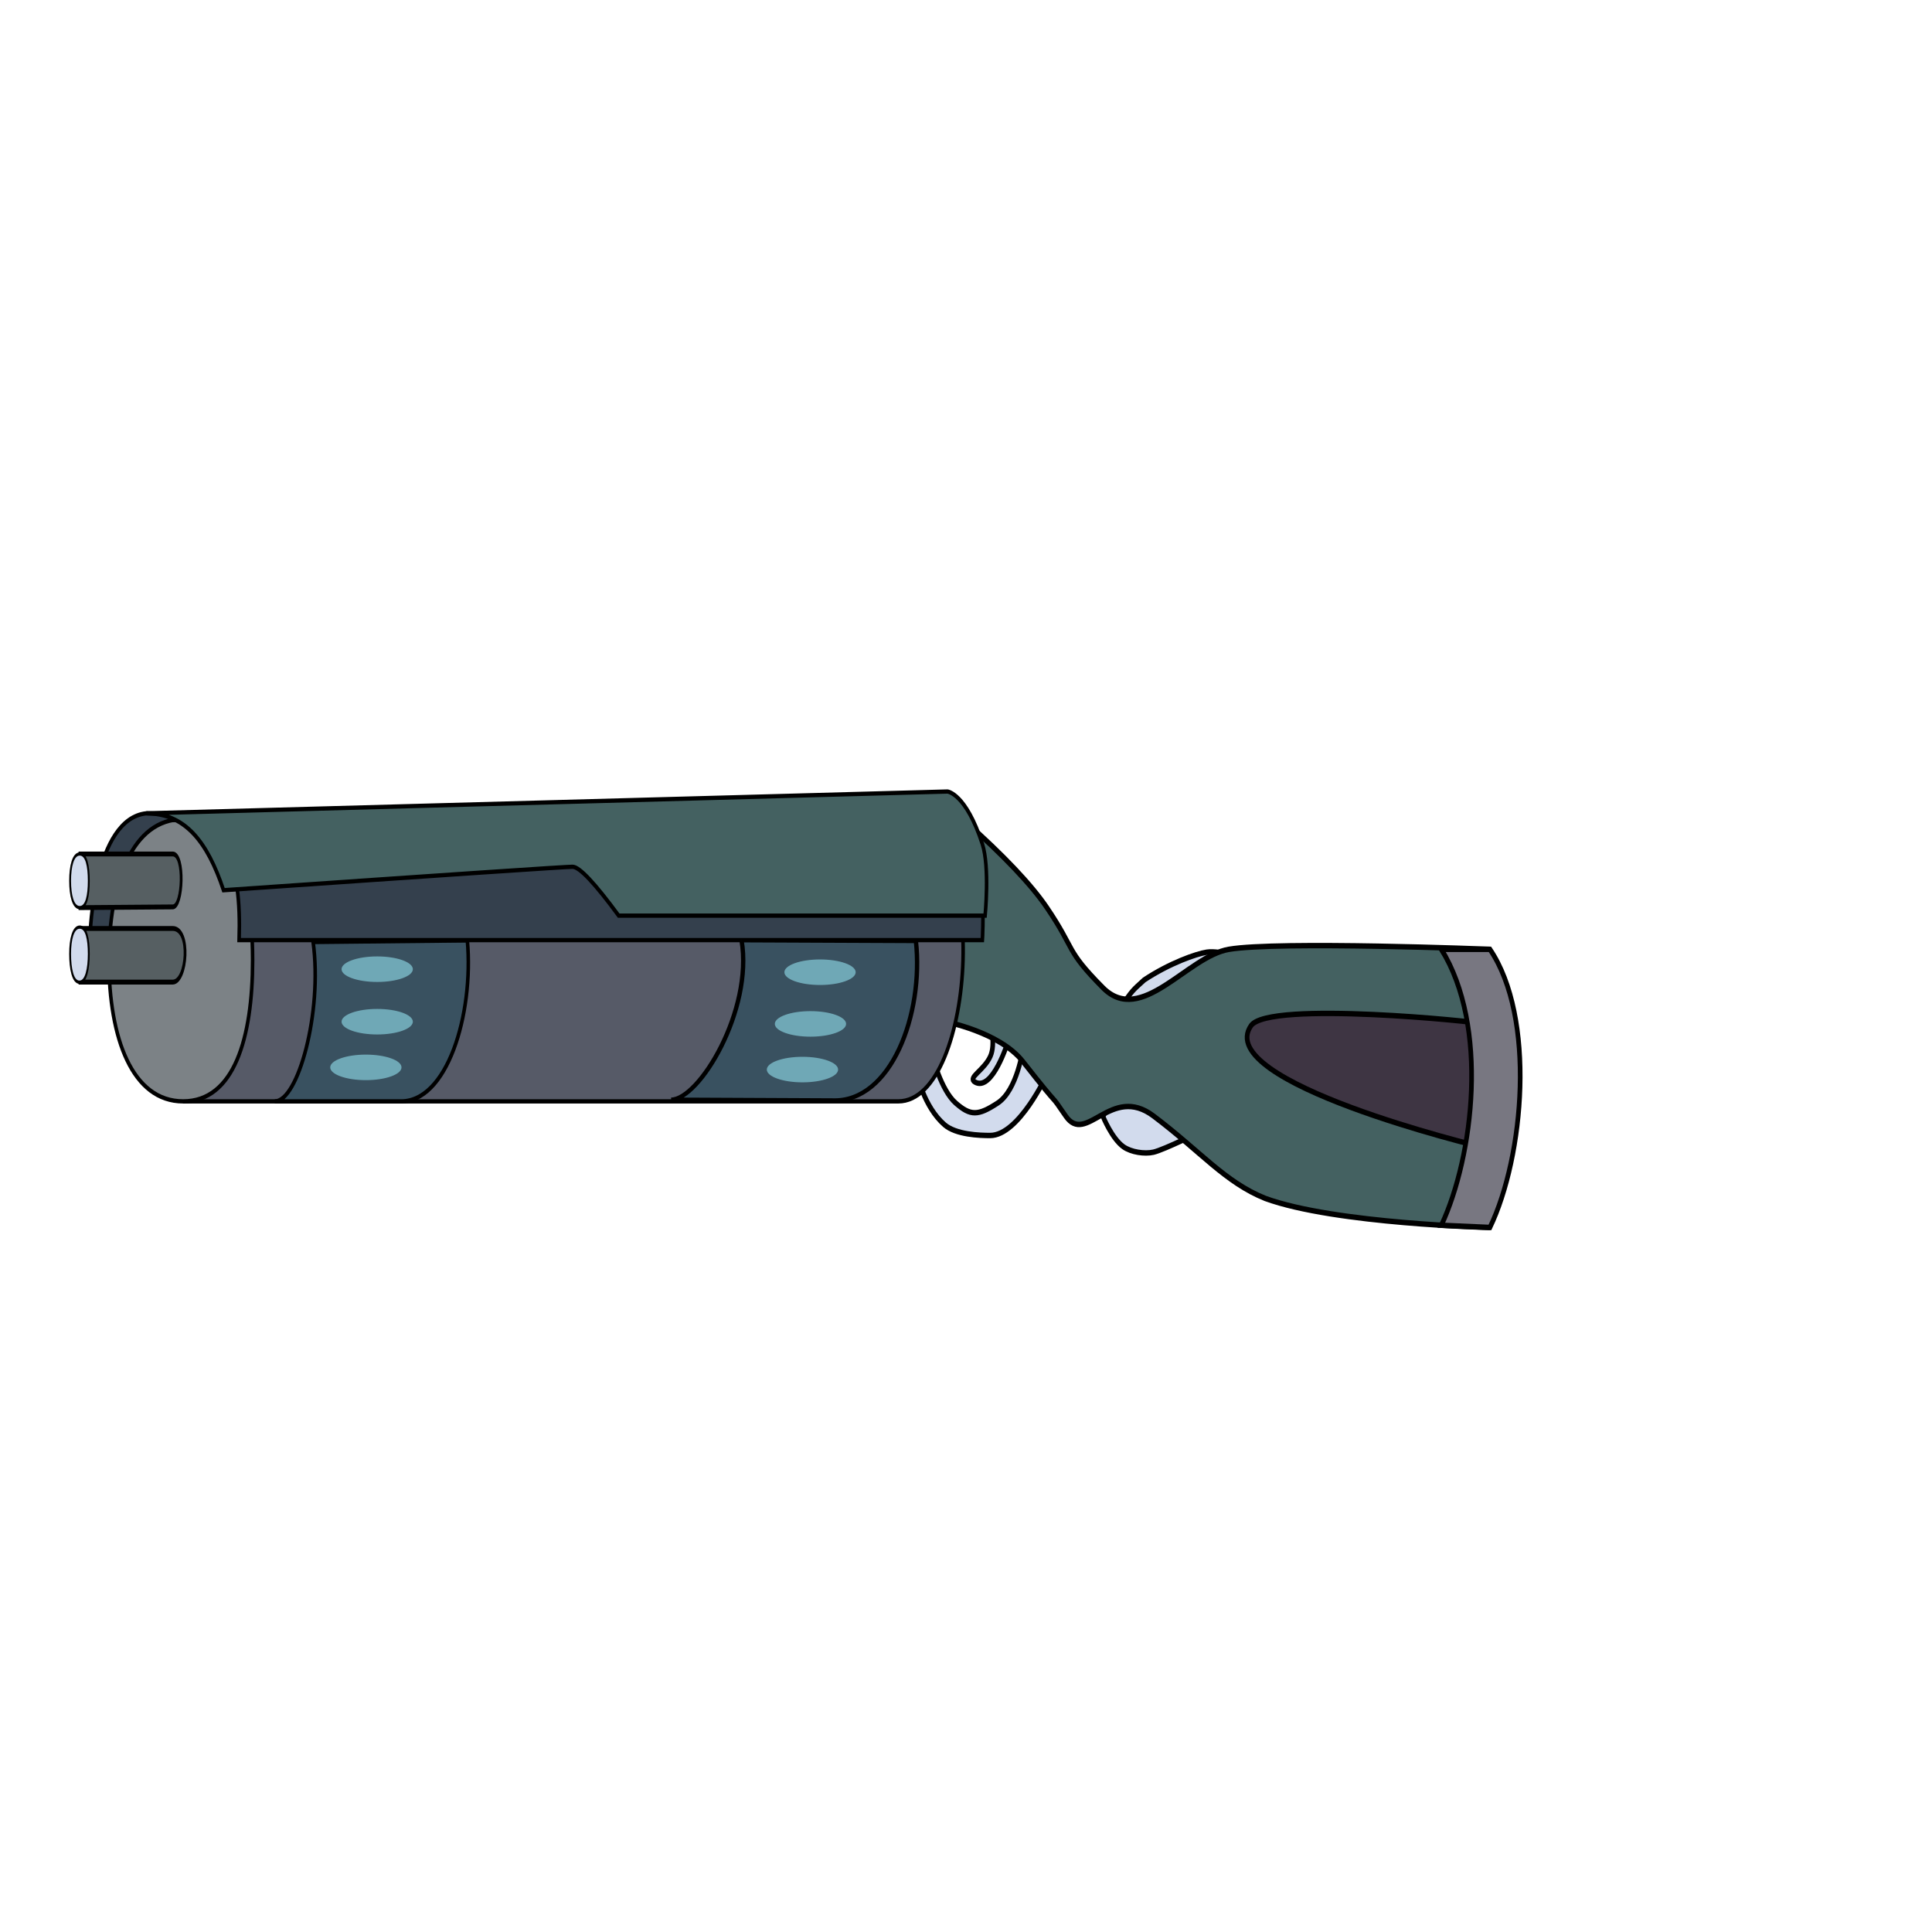 <svg id="efhNJSnstvx1" xmlns="http://www.w3.org/2000/svg" xmlns:xlink="http://www.w3.org/1999/xlink" viewBox="0 0 300 300" shape-rendering="geometricPrecision" text-rendering="geometricPrecision"><g transform="matrix(.724 0 0 0.84 47.158 22.595)"><path d="M283.581,182.392c0,0,1.921,4.094,4.393,5.608c1.649,1.01,4.549,1.377,6.446 1c2.306-.459,10.58-4,10.58-4l-3.996-9.233-13.029-0q-4.393,6.625-4.393,6.625Z" transform="translate(-112.162-2.912)" fill="#d2dbed" stroke="#000"/><path d="M243.73,175.751c0,0,1.425,5.978,5.851,9.317c2.478,1.869,7.599,2,9.81,2c6.159,0,12.19-11.301,12.19-11.301l-5.161-4.767c0,0-1.19,7.676-5.42,10.068s-5.839,2.392-9,0-5-8.73-5-8.73l-3.27,3.413Z" transform="translate(-112.162-4.064)" fill="#d2dbed" stroke="#000"/><path d="M-10.014,-1.908c3.816-1.975,3.768-1.856,6.892-2.589c6.225-.512,12.134.34,14.319,1.027c2.89.908,8.308,5.355,8.308,7.037C19.504,6.52,6.627,5.349,0,5.349s-10.014-4.303-10.014-7.257Z" transform="matrix(.906-.423 0.423 0.906 185 157)" fill="#d2dbed" stroke="#000"/><path d="M294.42,179.132c0,0,1.153,3.725-.001,5.973-1.36,2.651-4.957,3.945-3.344,4.767c3.777,1.924,7.122-7.48,7.122-7.48l2.807-6.625-13.029-0q6.446,3.365,6.446,3.365Z" transform="translate(-147.136-16.764)" fill="#d2dbed" stroke="#000"/><path d="M372.161,144.656c0,0-45.505-1.547-56,0-8.919,1.314-18.794,14.235-27,7.098-8.161-7.098-5.774-6.85-12-14.782q-5-6.371-17.77-16.16l-4.23,37.179c0,0,11.839,1.915,16.839,7.415c9.077,9.985,5.161,5.017,9.161,10.054c4.415,5.56,9.707-5.924,18.839,0C310.08,182,315.351,187.727,324,190.709c15,4.709,48.161,5.359,48.161,5.359" transform="translate(-117.742 3.935)" fill="#446161" stroke="#000"/><path d="M252.454,162.313c0-.257-45.449-4.327-49.273.388-8.486,10.463,49.273,22.387,49.273,22.387q0-22.389,0-22.775Z" transform="translate(0 0)" fill="#3e3543" stroke="#000"/><path d="M244,148.591c10.191,14.182,6.958,38.107,0,51.009l10.419.404c7.348-13.198,9.867-38.84,0-51.412L244,148.591Z" transform="translate(0 0)" fill="#787781" stroke="#000"/></g><g transform="matrix(.554 0 0 0.663 67.992 56.478)"><path d="M-3.859,4.944l196.242-5.591c14.809,1.302,15.749,28.335,15.749,28.335L16.266,33.056c.653-17.144-3.206-28.443-20.125-28.112Z" transform="matrix(-1 0 0 1 110.671 105.944)" fill="#34404d" stroke="#000"/><path d="M0,0h199.946c26.479,0,21.892,66.111,0,66.111L0,66.111L0,0Z" transform="translate(-70.897 106.652)" fill="#565a67" stroke="#000"/><path d="M-20.787,0c0-18.256,6.538-33.056,20.787-33.056c13.018,0,18.51,12.353,19.361,28.409.081,1.518.12,3.07.12,4.647C19.481,18.256,14.249,33.056,0,33.056s-20.787-14.8-20.787-33.056Z" transform="translate(-71.407 139.707)" fill="#7c8286" stroke="#000"/><path d="M77.196,138.437c2.681,16.563-4.283,37.322-10.737,37.322l34.918-0c13.33.482,20.885-20.339,19.051-37.702l-43.232.38Z" transform="translate(-112.162-2.996)" fill="#395160" stroke="#000"/><path d="M-2.954,4.944L219.202,3.353c7.029,9.459,5.387,29.702,5.387,29.702l-190.105 0h-11.032l-7.187-0c.348-9.149-.588-16.634-4.109-21.574C9.08,7.164,4.936,4.79,-2.954,4.944Z" transform="translate(-71.973 101.944)" fill="#34404d" stroke="#000"/><path d="M150.328,120.616q2.864,0,12.929,11.45h80.888h21.819c0,0,1.323-11.351-.772-16.762-4.596-11.874-9.762-12.311-9.762-12.311L30.864,108.098c10.851,0,17.099,6.648,21.638,18.015q94.961-5.497,97.826-5.497Z" transform="translate(-112.576-2.8)" fill="#446161" stroke="#000"/><g><g transform="matrix(.13 0-0 0.19 6.45 96.89)"><path d="M0,0h199.946c26.479,0,21.998,65.228.106,65.228L0,66.111L0,0Z" transform="translate(-821.243 94.396)" fill="#565f62" stroke="#000" stroke-width="6"/><path d="M-20.787,0c0-18.256,6.538-33.056,20.787-33.056s19.481,14.8,19.481,33.056-5.232,33.056-19.481,33.056-20.787-14.8-20.787-33.056Z" transform="translate(-821.752 127.452)" fill="#d2dbed" stroke="#000" stroke-width="4"/></g><g transform="matrix(.13 0-0 0.19 6.45 114.015)"><path d="M0,0h199.946c39.909-.006,30.966,66.107,0,66.111L0,66.111L0,0Z" transform="translate(-821.24 96.07)" fill="#565f62" stroke="#000" stroke-width="6"/><path d="M-20.787,0c0-18.256,6.538-33.056,20.787-33.056s19.481,14.8,19.481,33.056-5.883,34.866-20.131,34.866-20.136-16.61-20.136-34.866Z" transform="translate(-821.752 127.452)" fill="#d2dbed" stroke="#000" stroke-width="4"/></g><g transform="matrix(.644 0 0 1 111.635-.375)"><path d="M80.511,137.88c2.681,16.563-9.676,37.702-16.131,37.702l36.996.177c13.33.482,20.885-20.339,19.051-37.702l-39.917-.177Z" transform="matrix(1.901 0 0 0.99-194.218-1.092)" fill="#395160" stroke="#000"/><ellipse rx="15.513" ry="2.991" transform="translate(-7.019 142.89)" fill="#6fa8b6" stroke-width="0"/><ellipse rx="15.513" ry="2.991" transform="translate(-11.182 154.995)" fill="#6fa8b6" stroke-width="0"/><ellipse rx="15.513" ry="2.991" transform="translate(-14.667 165.692)" fill="#6fa8b6" stroke-width="0"/></g></g><g transform="matrix(.644 0 0 1-8.213-.891)"><ellipse rx="15.513" ry="2.991" transform="translate(-13.649 142.698)" fill="#6fa8b6" stroke-width="0"/><ellipse rx="15.513" ry="2.991" transform="translate(-13.649 154.995)" fill="#6fa8b6" stroke-width="0"/><ellipse rx="15.513" ry="2.991" transform="translate(-18.585 165.692)" fill="#6fa8b6" stroke-width="0"/></g></g></svg>
